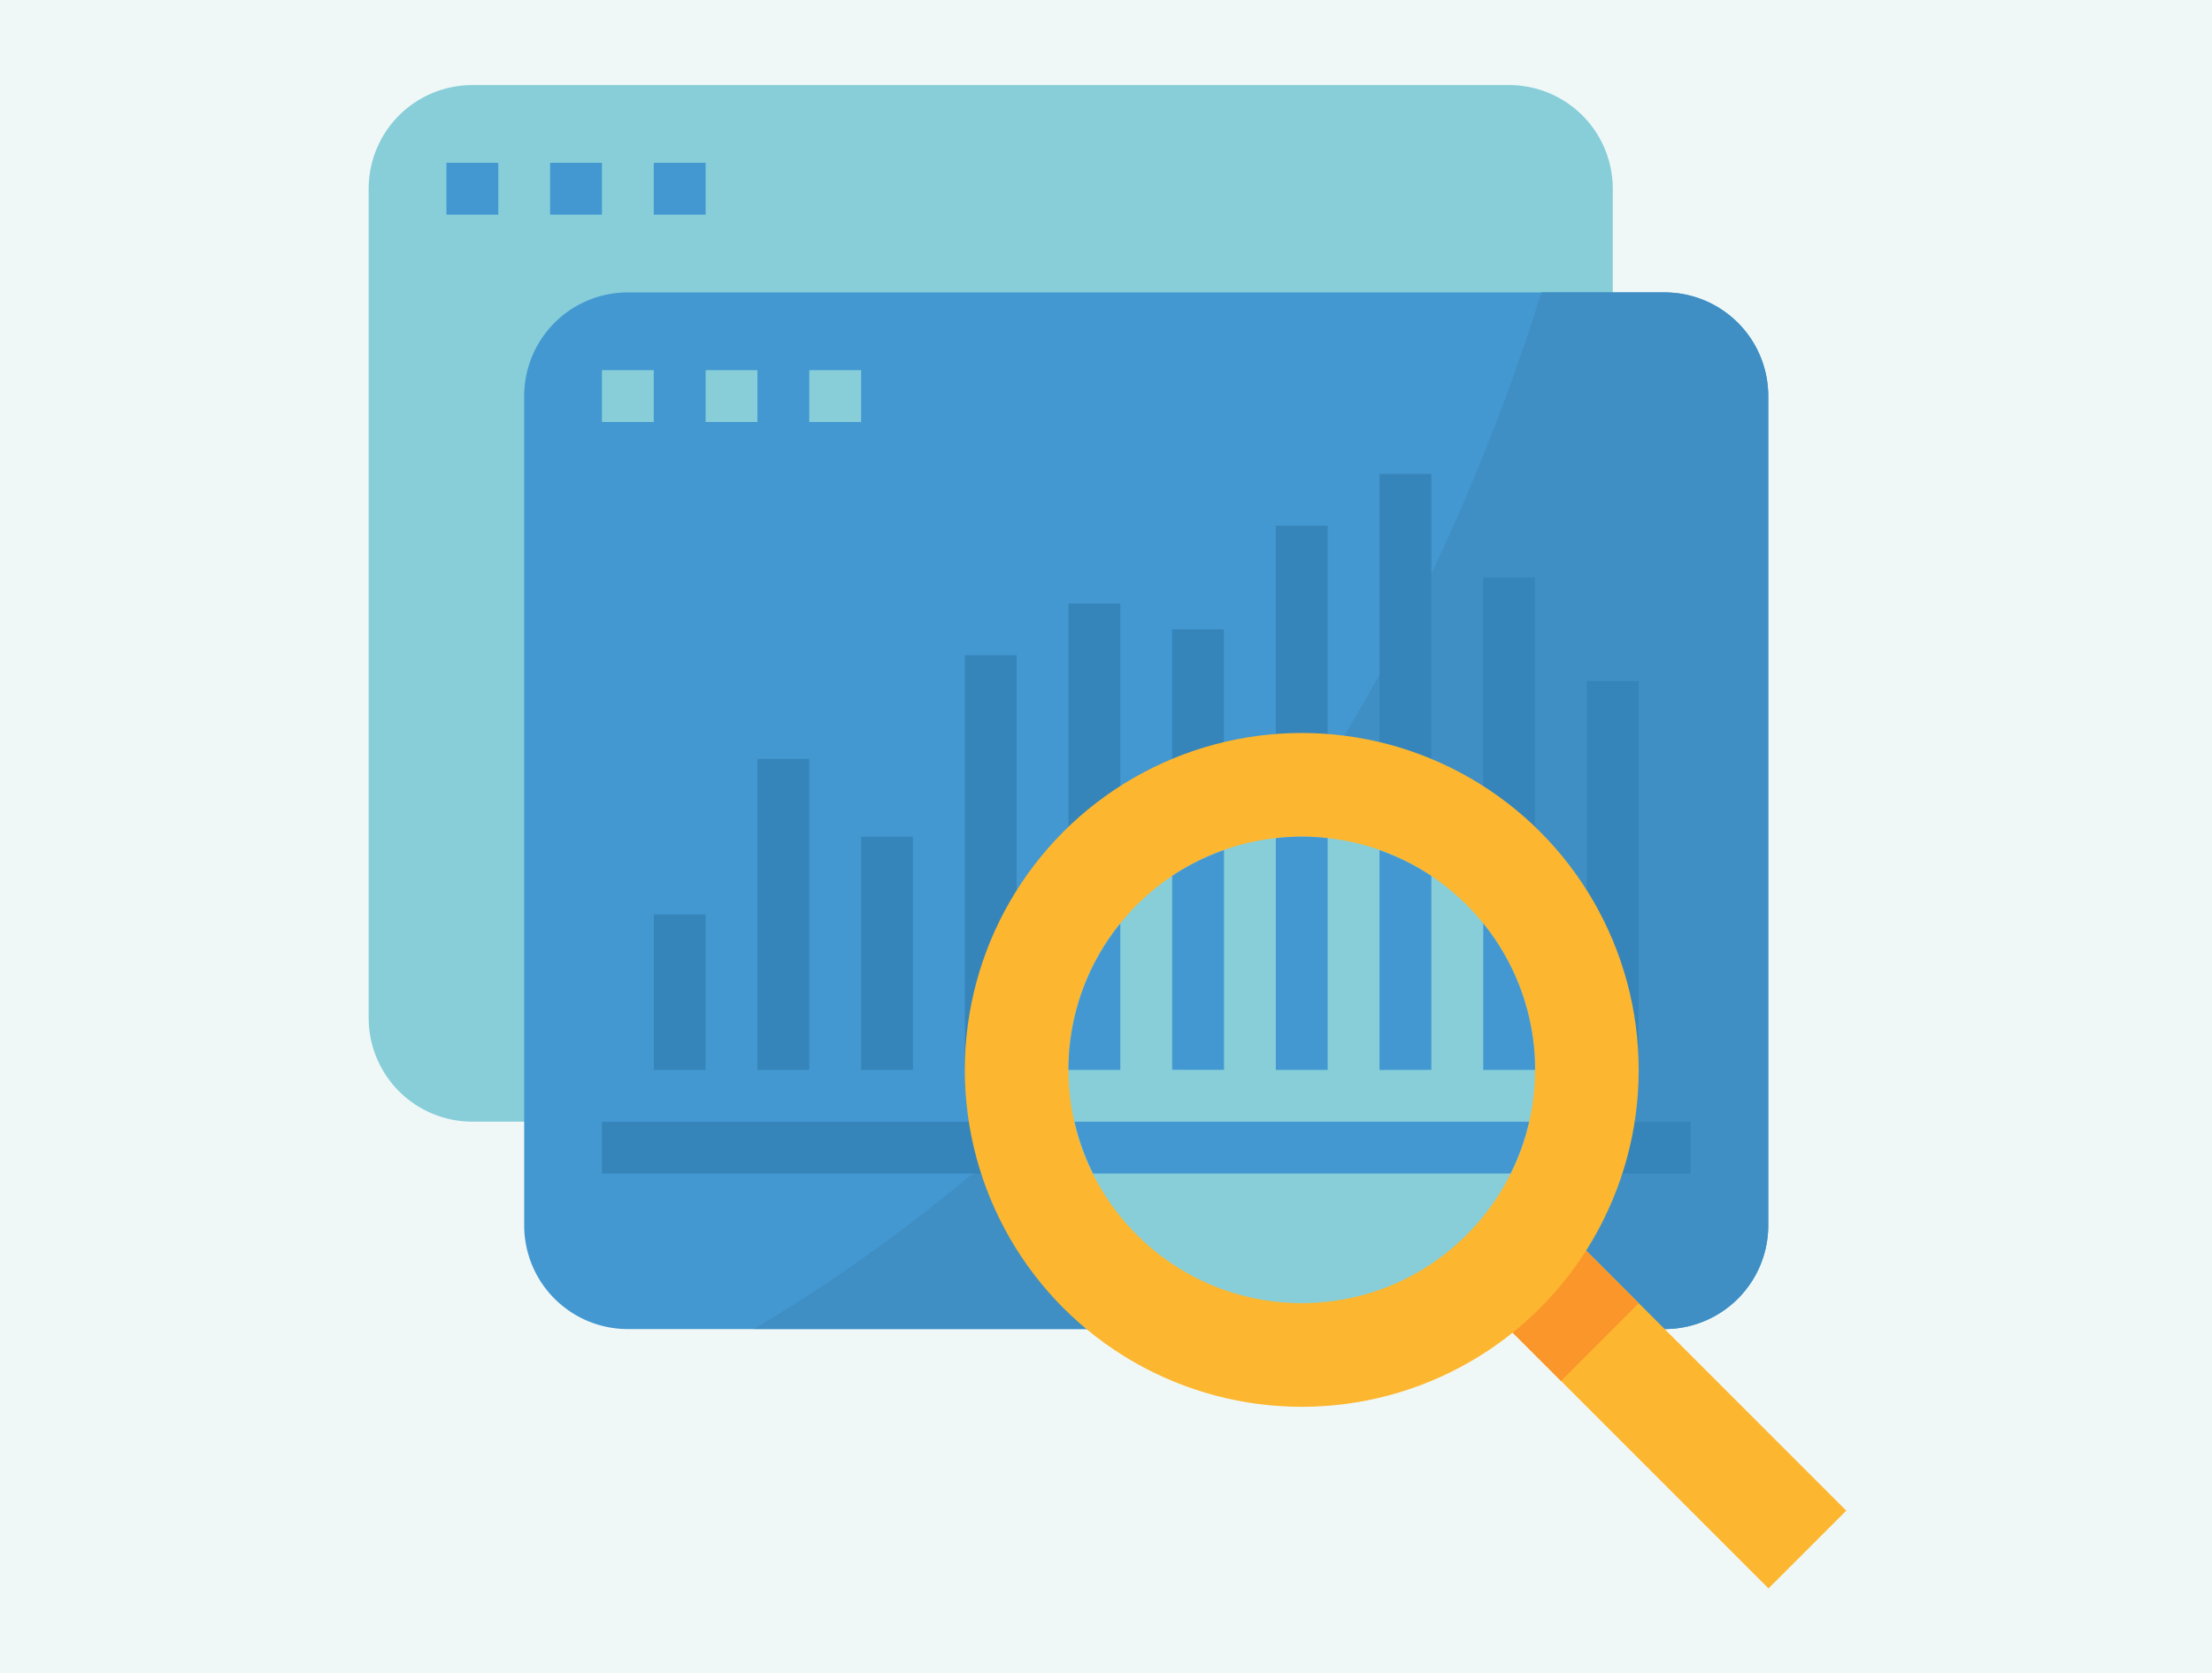 <svg xmlns="http://www.w3.org/2000/svg" width="156" height="118" viewBox="0 0 156 118">
  <g id="Grupo_1071992" data-name="Grupo 1071992" transform="translate(-315 -1806)">
    <rect id="Rectángulo_381505" data-name="Rectángulo 381505" width="156" height="118" transform="translate(315 1806)" fill="#f0f8f7"/>
    <g id="datos_1_" data-name="datos (1)" transform="translate(336.589 1812)">
      <path id="Trazado_818428" data-name="Trazado 818428" d="M11.723,0H84.839a7.312,7.312,0,0,1,7.312,7.312V65.8a7.312,7.312,0,0,1-7.312,7.312H11.723A7.312,7.312,0,0,1,4.411,65.8V7.312A7.311,7.311,0,0,1,11.723,0Z" fill="#87ced9"/>
      <g id="Grupo_1071988" data-name="Grupo 1071988" transform="translate(9.895 5.484)">
        <rect id="Rectángulo_381605" data-name="Rectángulo 381605" width="3.656" height="3.656" fill="#4398d1"/>
        <rect id="Rectángulo_381606" data-name="Rectángulo 381606" width="3.656" height="3.656" transform="translate(7.312)" fill="#4398d1"/>
        <rect id="Rectángulo_381607" data-name="Rectángulo 381607" width="3.656" height="3.656" transform="translate(14.623)" fill="#4398d1"/>
        <path id="Trazado_818429" data-name="Trazado 818429" d="M64.689,70.621H137.8a7.312,7.312,0,0,1,7.312,7.312v58.493a7.312,7.312,0,0,1-7.312,7.312H64.689a7.312,7.312,0,0,1-7.312-7.312V77.933A7.311,7.311,0,0,1,64.689,70.621Z" transform="translate(-51.893 -61.481)" fill="#4398d1"/>
      </g>
      <path id="Trazado_818430" data-name="Trazado 818430" d="M199.8,70.621h-8.684c-13.1,41.711-38.187,62.792-55.554,73.116H199.8a7.312,7.312,0,0,0,7.312-7.312V77.933A7.312,7.312,0,0,0,199.8,70.621Z" transform="translate(-103.994 -55.998)" fill="#3f8fc4"/>
      <g id="Grupo_1071989" data-name="Grupo 1071989" transform="translate(20.862 20.107)">
        <rect id="Rectángulo_381608" data-name="Rectángulo 381608" width="3.656" height="3.656" fill="#87ced9"/>
        <rect id="Rectángulo_381609" data-name="Rectángulo 381609" width="3.656" height="3.656" transform="translate(7.312)" fill="#87ced9"/>
        <rect id="Rectángulo_381610" data-name="Rectángulo 381610" width="3.656" height="3.656" transform="translate(14.623)" fill="#87ced9"/>
      </g>
      <g id="Grupo_1071990" data-name="Grupo 1071990" transform="translate(20.862 27.419)">
        <rect id="Rectángulo_381611" data-name="Rectángulo 381611" width="76.772" height="3.656" transform="translate(0 45.698)" fill="#3685ba"/>
        <rect id="Rectángulo_381612" data-name="Rectángulo 381612" width="3.656" height="10.968" transform="translate(3.656 31.075)" fill="#3685ba"/>
        <rect id="Rectángulo_381613" data-name="Rectángulo 381613" width="3.656" height="21.935" transform="translate(10.967 20.107)" fill="#3685ba"/>
        <rect id="Rectángulo_381614" data-name="Rectángulo 381614" width="3.656" height="16.451" transform="translate(18.279 25.591)" fill="#3685ba"/>
        <rect id="Rectángulo_381615" data-name="Rectángulo 381615" width="3.656" height="29.247" transform="translate(25.591 12.795)" fill="#3685ba"/>
        <rect id="Rectángulo_381616" data-name="Rectángulo 381616" width="3.656" height="32.903" transform="translate(32.903 9.14)" fill="#3685ba"/>
        <rect id="Rectángulo_381617" data-name="Rectángulo 381617" width="3.656" height="12.795" transform="translate(40.214 10.967)" fill="#3685ba"/>
        <rect id="Rectángulo_381618" data-name="Rectángulo 381618" width="3.656" height="20.107" transform="translate(47.526 3.656)" fill="#3685ba"/>
        <rect id="Rectángulo_381619" data-name="Rectángulo 381619" width="3.656" height="23.763" transform="translate(54.837)" fill="#3685ba"/>
        <rect id="Rectángulo_381620" data-name="Rectángulo 381620" width="3.656" height="34.73" transform="translate(62.149 7.312)" fill="#3685ba"/>
        <rect id="Rectángulo_381621" data-name="Rectángulo 381621" width="3.656" height="27.419" transform="translate(69.461 14.623)" fill="#3685ba"/>
      </g>
      <rect id="Rectángulo_381622" data-name="Rectángulo 381622" width="7.756" height="31.021" transform="translate(108.618 100.548) rotate(135)" fill="#fdb62f"/>
      <rect id="Rectángulo_381623" data-name="Rectángulo 381623" width="7.756" height="10.34" transform="translate(93.981 85.918) rotate(135)" fill="#fa962a"/>
      <circle id="Elipse_4742" data-name="Elipse 4742" cx="23.763" cy="23.763" r="23.763" transform="translate(46.453 45.698)" fill="#fdb62f"/>
      <circle id="Elipse_4743" data-name="Elipse 4743" cx="16.451" cy="16.451" r="16.451" transform="translate(53.765 53.009)" fill="#87ced9"/>
      <g id="Grupo_1071991" data-name="Grupo 1071991" transform="translate(53.765 53.009)">
        <path id="Trazado_818431" data-name="Trazado 818431" d="M244.8,353.1a16.237,16.237,0,0,0,1.309,3.656h29.44a16.251,16.251,0,0,0,1.309-3.656Z" transform="translate(-244.373 -332.996)" fill="#4398d1"/>
        <path id="Trazado_818432" data-name="Trazado 818432" d="M317.032,272.45V256.107a15.485,15.485,0,0,0-3.656,0V272.45Z" transform="translate(-298.753 -255.998)" fill="#4398d1"/>
        <path id="Trazado_818433" data-name="Trazado 818433" d="M281.722,276.112v-15.5a16.368,16.368,0,0,0-3.656,1.819v13.676Z" transform="translate(-270.754 -259.661)" fill="#4398d1"/>
        <path id="Trazado_818434" data-name="Trazado 818434" d="M352.343,276.112V262.436a16.364,16.364,0,0,0-3.656-1.819v15.5Z" transform="translate(-326.752 -259.661)" fill="#4398d1"/>
        <path id="Trazado_818435" data-name="Trazado 818435" d="M246.412,285.564a16.374,16.374,0,0,0-3.656,10.33h3.656Z" transform="translate(-242.756 -279.442)" fill="#4398d1"/>
        <path id="Trazado_818436" data-name="Trazado 818436" d="M384,295.893h3.656A16.376,16.376,0,0,0,384,285.563Z" transform="translate(-354.75 -279.441)" fill="#4398d1"/>
      </g>
    </g>
  </g>
</svg>
